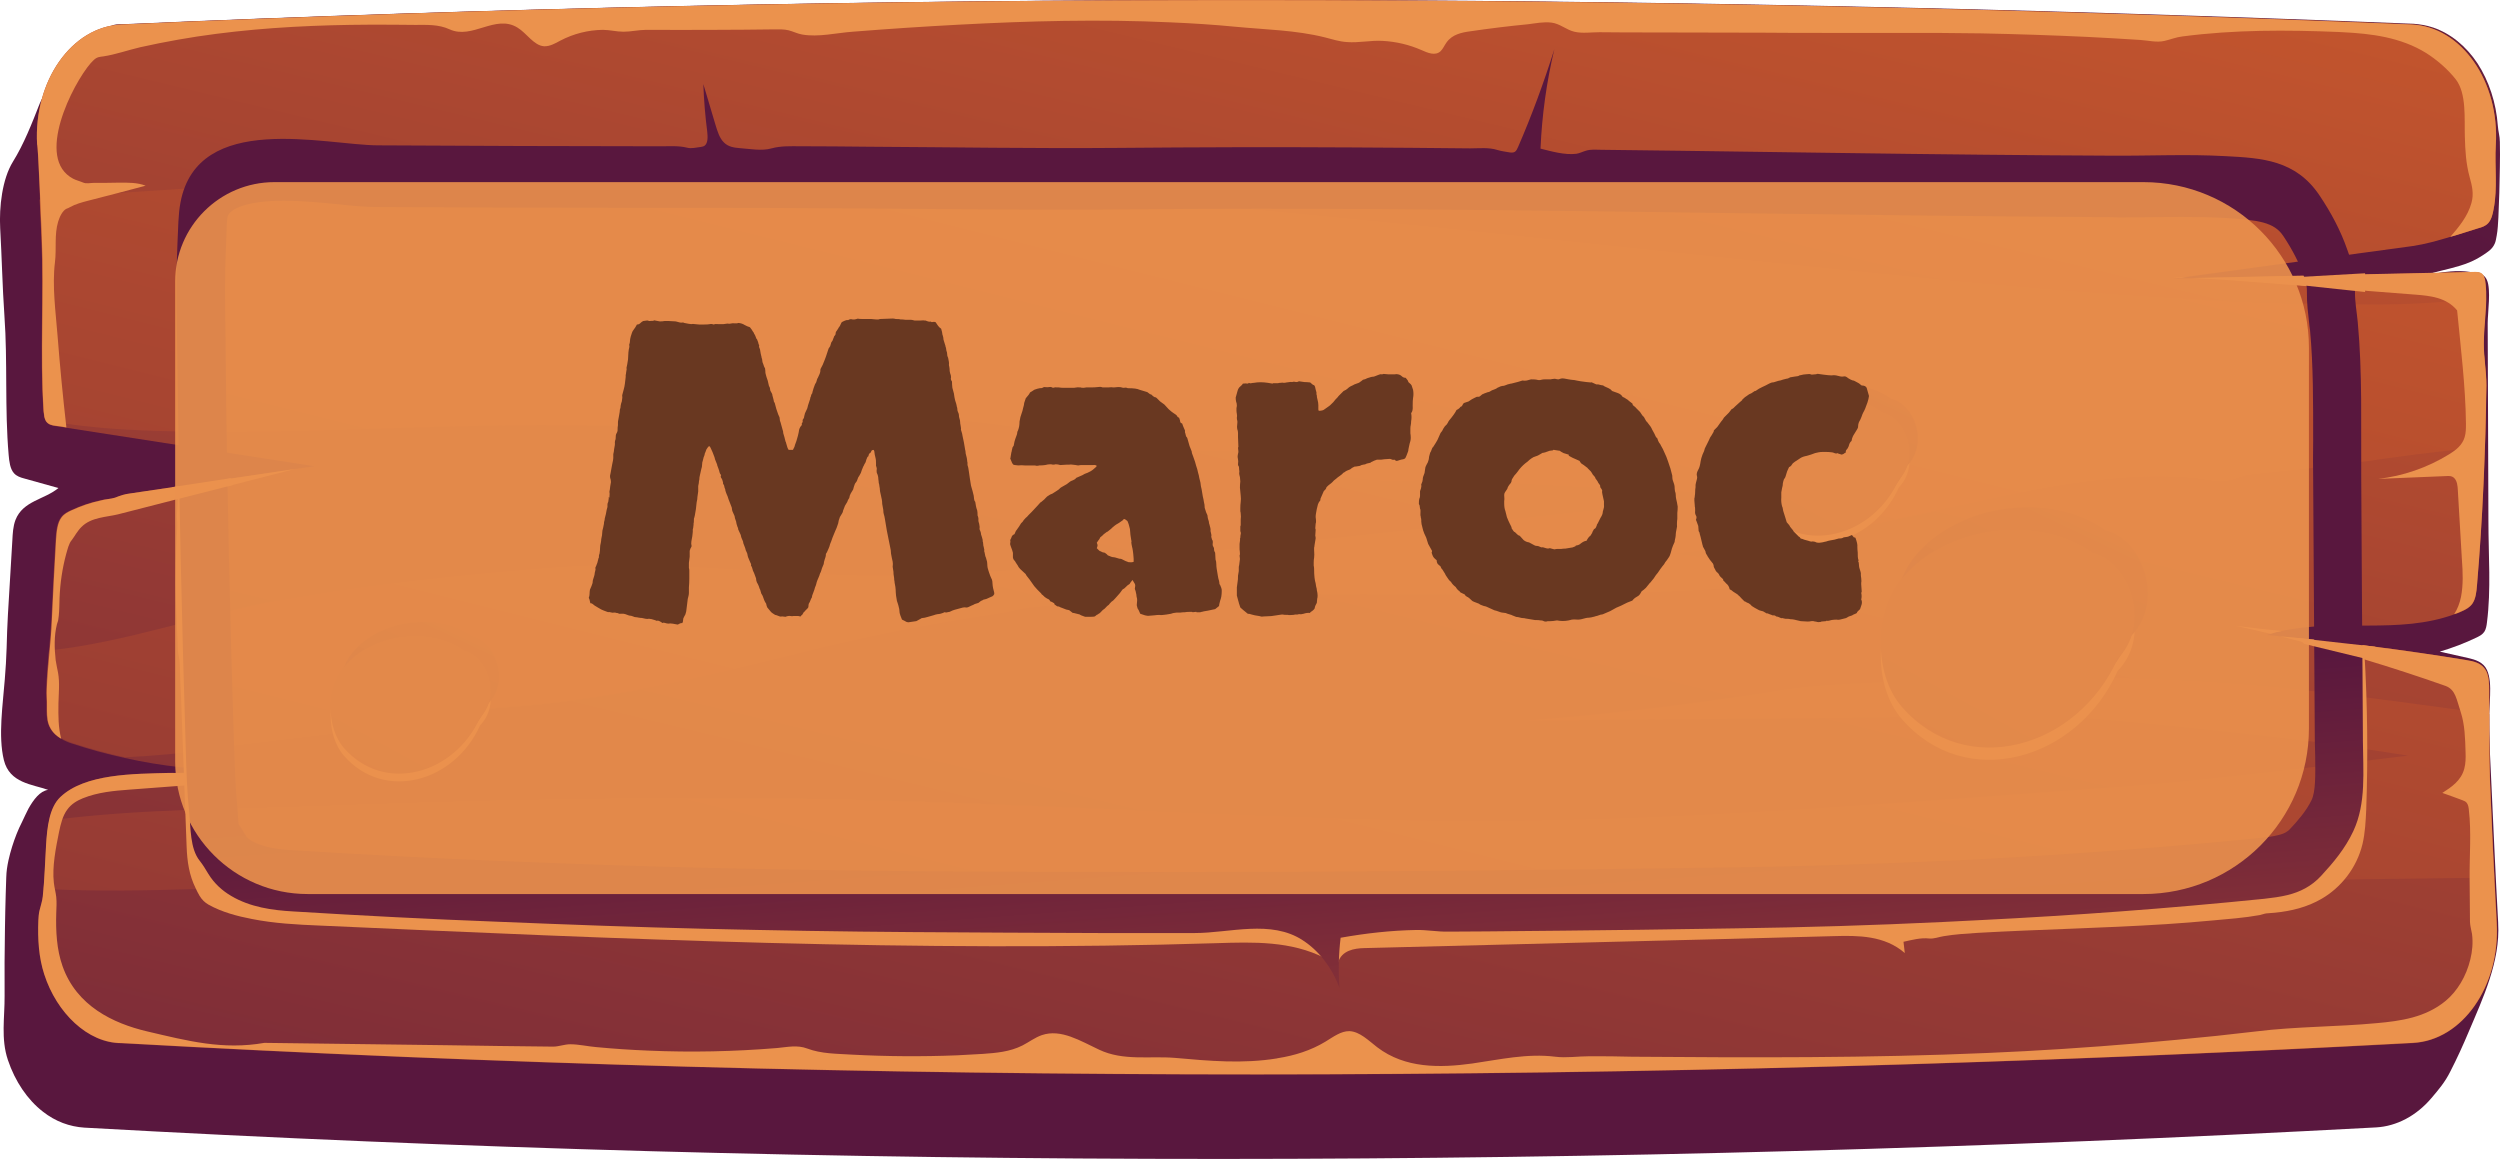 <svg fill="none" height="70" viewBox="0 0 151 70" width="151" xmlns="http://www.w3.org/2000/svg" xmlns:xlink="http://www.w3.org/1999/xlink"><linearGradient id="a"><stop offset="0" stop-color="#cf5c2b"/><stop offset="1" stop-color="#59173e"/></linearGradient><linearGradient id="b" gradientUnits="userSpaceOnUse" x1="115.784" x2="76.201" xlink:href="#a" y1="-103.532" y2="-19.861"/><linearGradient id="c" gradientUnits="userSpaceOnUse" x1="85.927" x2="47.937" xlink:href="#a" y1="-30.925" y2="126.451"/><linearGradient id="d" gradientUnits="userSpaceOnUse" x1="85.539" x2="36.891" xlink:href="#a" y1="-25.93" y2="169.21"/><linearGradient id="e" gradientUnits="userSpaceOnUse" x1="79.413" x2="76.119" xlink:href="#a" y1="88.101" y2="44.277"/><linearGradient id="f" gradientUnits="userSpaceOnUse" x1="127.902" x2="115.271" xlink:href="#a" y1="16.564" y2="43.087"/><linearGradient id="g" gradientUnits="userSpaceOnUse" x1="156.032" x2="49.121" xlink:href="#a" y1="-64.934" y2="129.92"/><linearGradient id="h" gradientUnits="userSpaceOnUse" x1="114.684" x2="106.717" xlink:href="#a" y1="14.318" y2="31.047"/><linearGradient id="i" gradientUnits="userSpaceOnUse" x1="132.428" x2="64.995" xlink:href="#a" y1="-37.086" y2="85.817"/><linearGradient id="j" gradientUnits="userSpaceOnUse" x1="28.987" x2="21.02" xlink:href="#a" y1="28.685" y2="45.415"/><linearGradient id="k" gradientUnits="userSpaceOnUse" x1="46.731" x2="-20.703" xlink:href="#a" y1="-22.717" y2="100.186"/><path d="m150.891 55.761c-.078-1.446-.155-2.892-.222-4.338-.067-1.517-.145-3.048-.212-4.565-.044-1.035-.111-2.141-.133-3.218-.023-.893.267-2.368-.112-3.176-.223-.482-.712-.624-1.147-.723-.568-.128-1.135-.255-1.703-.383.768-.227 1.514-.51 2.249-.865.167-.085.334-.17.445-.34.101-.156.134-.369.156-.553.256-1.985.089-4.083.089-6.096-.011-2.041-.011-4.097-.022-6.138-.011-1.942-.011-3.898-.022-5.841 0-.638.211-2.041-.045-2.608-.2-.468-.679-.44-1.046-.496-.379-.057-.758-.057-1.136-.028-.568.043-1.125.156-1.682.269.735-.255 1.492-.383 2.227-.61.479-.142.947-.34 1.392-.638.267-.184.557-.34.713-.695.067-.142.089-.326.122-.496.067-.354.078-.723.101-1.092.044-1.006.078-2.013.089-3.034.011-.51.011-1.021 0-1.531 0-.326-.101-.638-.123-.978-.1-1.375-.534-2.694-1.225-3.757-.69-1.049-1.637-1.815-2.683-2.169-.39-.128-.78-.198-1.181-.227-47.078-1.885-93.221-1.956-138.363.028-.178.014-.367-.014-.546.043-.178.071-.356.156-.546.241-.367.17-.735.34-1.091.567-.69.425-1.336.992-1.782 1.786-.256.468-.434.992-.668 1.46-.122.241-.278.425-.379.68-.479 1.219-.958 2.453-1.626 3.53-.646 1.049-.835 2.722-.768 4.012.1 1.758.134 3.53.256 5.288.2 2.793.011 5.586.256 8.407.033.397.089.851.323 1.106.167.184.39.255.601.312.69.199 1.392.383 2.082.581-.857.709-2.138.765-2.594 1.928-.145.383-.167.808-.189 1.233-.078 1.503-.189 2.991-.267 4.48-.033.666-.067 1.347-.078 2.013-.022.638-.056 1.262-.111 1.9-.111 1.488-.412 3.417-.056 4.877.345 1.403 1.726 1.46 2.672 1.8-.501.071-.88.595-1.18 1.12-.145.269-.256.539-.39.808-.122.241-.234.482-.334.737-.2.51-.367 1.035-.49 1.588-.078.369-.122.652-.134 1.035-.011.34-.022.68-.033 1.021-.022.68-.033 1.361-.045 2.042-.022 1.361-.033 2.722-.022 4.083.011 1.318-.234 2.594.2 3.884.434 1.29 1.18 2.396 2.116 3.119.757.595 1.615.907 2.505.964 45.397 2.538 91.552 2.509 138.419-.014 1.236-.071 2.428-.695 3.341-1.772.434-.51.824-.964 1.146-1.616.401-.78.769-1.588 1.114-2.41.846-1.999 1.904-4.225 1.77-6.535z" fill="url(#b)"/><path d="m145.748 63.007c-46.879 2.509-93.022 2.552-138.419.014-2.015 0-3.897-1.843-4.654-4.154-.334-1.035-.401-2.155-.356-3.261.011-.198.022-.383.067-.581.067-.298.178-.553.2-.865.011-.17.033-.312.045-.482.078-.879.1-1.772.156-2.651.033-.496.078-1.006.189-1.488.122-.553.323-1.049.668-1.389 1.492-1.432 4.421-1.403 6.592-1.46.423-.014.813-.028 1.169-.057.946-.071 1.893-.099 2.839-.099-2.249-.014-4.487-.255-6.703-.751-1.047-.227-2.093-.51-3.129-.851-.245-.071-.512-.184-.746-.326-.323-.184-.601-.454-.746-.851-.122-.34-.111-.737-.111-1.092.011-.354-.033-.723-.011-1.077.022-.765.1-1.503.156-2.254.056-.61.111-1.219.145-1.843.078-1.63.156-3.261.256-4.891.033-.496.078-1.035.345-1.375.167-.213.379-.312.59-.411.579-.269 1.169-.468 1.77-.596.312-.071.624-.071.891-.156.323-.128.568-.213.913-.255 3.307-.496 6.614-.978 9.932-1.474.39-.057.791-.113 1.192-.17-4.989-.766-9.988-1.56-14.977-2.325-.223-.043-.434-.071-.657-.099-.2-.028-.412-.071-.546-.255-.011-.014-.022-.028-.033-.043-.1-.17-.111-.369-.134-.581-.223-3.431.033-6.975-.122-10.448-.011-.199-.056-1.163-.1-2.268-.056-1.602-.145-3.431-.178-3.431-.212-3.813 2.082-7.102 5.089-7.23 45.13-1.999 91.273-1.928 138.318 0 3.018.128 5.334 3.431 5.1 7.273-.078 1.304.123 2.566-.134 3.884-.055.312-.133.624-.322.836-.167.184-.39.255-.602.312-.568.17-1.135.354-1.703.524-.758.227-1.504.44-2.272.553-4.543.61-9.064 1.233-13.596 1.857-.122.014-.245.028-.367.043-.145.014-.29.043-.434.057.367-.014.723-.014 1.08-.014 5.679-.128 11.369-.241 17.058-.369.156 0 .335 0 .457.128.145.142.178.383.2.61.034.312.034.61.034.893-.011.921-.134 1.8-.134 2.736 0 .822.156 1.63.156 2.481-.011 1.219-.044 2.438-.078 3.672-.089 2.779-.245 5.6-.479 8.392-.033.411-.078.836-.289 1.134-.167.227-.412.354-.646.454-.145.071-.289.128-.445.17-3.341 1.219-6.993.255-10.423 1.006-.222.043-.456.099-.668.17-.078.014-.156.043-.222.071.278.028.556.043.835.085 3.752.34 7.493.822 11.224 1.432.434.071.924.17 1.18.624.2.34.2.808.2 1.233v1.403c0 1.418 0 2.835.056 4.253.067 1.871.156 3.743.256 5.628.045.921.089 1.843.145 2.75.2 3.799-2.082 7.074-5.066 7.244z" fill="url(#c)"/><path d="m150.169 23.296c-.011 1.219-.045 2.438-.078 3.672-1.927.227-3.808.411-5.657.68-.434.057-.857.113-1.292.184-1.592.213-3.184.411-4.776.581-.791.085-1.593.17-2.394.255-.513.057-.969.312-1.459.383-.691.099-1.448-.128-2.149-.184-.78-.057-1.559-.085-2.339-.071-1.558.028-3.128.17-4.676.397-3.118.454-6.191 1.205-9.287 1.857-4.955 1.049-9.932 1.857-14.943 2.382 2.728.34 5.434.907 8.095 1.687-1.002.099-2.004.199-3.006.269-3.185.255-6.369.383-9.554.454s-6.38.071-9.565.057c-3.185 0-6.38-.014-9.565.014-3.185.043-6.369.128-9.554.312-1.592.099-3.185.213-4.766.369-.401.043-.79.085-1.191.128-.479.057-.947.227-1.436.298-3.797.567-7.594 1.276-11.347 2.212-5.835 1.46-11.703 2.892-17.638 3.402-1.069.085-2.149.17-3.218.255-5.111 1.304-10.634 1.574-15.645 2.353-1.704.269-3.441.411-5.178.496-1.047-.227-2.093-.51-3.129-.851-.245-.071-.512-.184-.746-.326-.323-.184-.601-.454-.746-.851-.122-.34-.111-.737-.111-1.092.011-.354-.033-.723-.011-1.077.022-.766.1-1.503.156-2.254 4.588-.482 9.298-2.169 13.707-2.991 5.668-1.035 11.447-1.645 17.159-2.056 6.469-.454 12.928.524 19.375.524 5.979 0 11.937-.666 17.883-1.276 11.591-1.191 23.161-2.424 34.73-3.7-2.516-.057-5.033-.142-7.55-.255-3.207-.142-6.414-.326-9.621-.539-.746-.043-1.514-.17-2.249-.071-.768.113-1.548.142-2.316.128-1.526-.028-3.051-.269-4.532-.737-.869-.269-1.737-.624-2.617-.822-1.492-.326-3.018-.227-4.543-.255-5.668-.099-11.246-1.999-16.914-1.928-1.492.014-2.973.17-4.454.34-1.57.184-3.151.369-4.732.425-.702.028-1.425.085-2.104-.113-.523-.156-1.125-.085-1.659-.099-.958-.028-1.915-.057-2.873-.085-1.915-.057-3.83-.085-5.757-.099-7.271-.043-14.52.468-21.791.397-3.096-.028-6.258-.113-9.32-.68-.011-.014-.022-.028-.033-.043-.1-.17-.111-.369-.134-.581-.223-3.431.033-6.975-.122-10.448-.011-.198-.056-1.162-.1-2.268 3.708-.411 7.438-.51 11.146-.851 7.26-.68 14.52-.978 21.813-.936 14.442.085 28.851 1.262 43.248 2.651 14.409 1.389 28.784 3.105 43.193 4.409 7.282.652 14.575 1.063 21.869 1.063 2.138 0 4.298-.17 6.458-.369-.011.921-.134 1.8-.134 2.736.034.893.19 1.701.179 2.538zm.233 24.086c-.055-1.418-.055-2.835-.055-4.253-4.599-.638-9.209-1.29-13.83-1.701-7.928-.695-15.901-.581-23.84-.17-1.648.085-3.273.142-4.91.397-.791.128-1.581.255-2.372.369-3.174.482-6.347.865-9.532 1.177-1.236.113-2.483.227-3.73.326 3.218-.028 6.436-.057 9.654-.085 3.218-.028 6.436-.057 9.654-.085 1.604-.014 3.218-.028 4.822-.043.801-.014 1.603-.014 2.416-.028.334 0 .69.028 1.024-.071.201-.057.401-.156.602-.199.723-.142 1.525.043 2.249.099.802.057 1.592.113 2.394.17 1.592.128 3.196.269 4.788.411 2.516.241 5.022.51 7.527.794 2.739.312 5.456.723 8.184 1.148-6.191.751-12.371 1.531-18.573 1.97-14.275 1.006-28.55 2.268-42.847 1.9-14.097-.34-28.16-1.375-42.268-1.304-7.438.028-14.865.184-22.281.468-5.478.199-11.024.17-16.491.879-.111.468-.156.992-.189 1.488-.056.879-.078 1.772-.156 2.651 6.091.312 12.248-.213 18.328-.227 7.427-.014 14.854.071 22.281.298 14.075.425 28.138 1.418 42.202 1.73 14.32.326 28.606-.978 42.892-1.9 7.371-.468 14.787-.482 22.159-.581h.156c-.101-1.885-.19-3.743-.257-5.628z" fill="url(#d)"/><g fill="#eb924d"><path d="m3.53 42.521c-.011.709-.011 1.432.167 2.098-.323-.184-.601-.454-.746-.851-.122-.34-.111-.737-.111-1.092.011-.354-.033-.723-.011-1.077.045-1.375.245-2.722.301-4.097.078-1.63.156-3.261.256-4.891.033-.496.078-1.035.345-1.375.167-.213.379-.312.59-.411.579-.269 1.169-.468 1.77-.595.278-.085.59-.085.857-.17.323-.128.568-.213.913-.255 3.307-.496 6.614-.978 9.932-1.474-3.552.921-7.104 1.815-10.667 2.736-.69.17-1.615.17-2.194.751-.122.113-.223.255-.323.397-.089.128-.167.269-.267.397-.189.213-.256.553-.345.851-.234.865-.367 1.772-.401 2.679-.011.34-.011.695-.045 1.035-.011.085-.022.17-.033.255-.011.099-.056.17-.078.269-.178.695-.156 1.46-.078 2.169.033.255.1.51.145.766.111.61.033 1.262.022 1.885z"/><path d="m131.761 16.777c-.2-.014-.4-.028-.601-.043h.958c-.112 0-.234.028-.357.043z"/><path d="m135.037 37.801c.924.113 1.849.227 2.773.312-.223.043-.457.099-.668.17-.713-.17-1.426-.34-2.105-.482z"/><path d="m148.644 36.056c.144-.737.111-1.503.055-2.254-.078-1.389-.167-2.793-.245-4.182-.011-.269-.044-.567-.211-.737-.134-.142-.323-.142-.49-.128-1.381.057-2.751.113-4.109.17 1.481-.17 2.951-.666 4.287-1.488.39-.241.791-.539.935-1.035.078-.255.078-.539.078-.822-.022-2.197-.323-4.65-.534-6.833-.646-.78-1.615-.879-2.506-.95-3.585-.283-7.182-.553-10.756-.836-.857-.071-1.815-.113-2.728-.17 5.679-.128 11.369-.241 17.059-.369.156 0 .334 0 .456.128.145.142.178.383.201.61.122 1.248-.112 2.396-.112 3.629 0 .822.156 1.63.156 2.481-.056 3.941-.223 8.052-.568 12.064-.033.411-.078.836-.289 1.134-.167.227-.412.354-.646.454-.145.071-.29.128-.445.17.189-.283.334-.652.412-1.035z"/><path d="m2.53 14.395c-.022-.468-.223-5.685-.29-5.685-.212-3.813 2.082-7.102 5.089-7.23 45.13-1.999 91.273-1.928 138.318 0 3.018.128 5.334 3.431 5.1 7.273-.078 1.304.123 2.566-.134 3.884-.055.312-.133.624-.322.836-.167.184-.39.255-.602.312-.568.17-1.124.369-1.692.524.49-.567 1.058-1.233 1.28-2.056.156-.553.034-1.035-.111-1.559-.223-.822-.267-1.602-.29-2.467-.033-1.063.112-2.58-.545-3.431-.501-.638-1.158-1.191-1.782-1.588-1.548-.964-3.34-1.177-5.044-1.262-.089 0-.167-.014-.256-.014-3.14-.128-6.291-.142-9.431.269-.379.043-.713.184-1.08.269-.457.113-1.003-.028-1.47-.057-1.069-.071-2.127-.128-3.196-.184-2.127-.099-4.265-.17-6.403-.213-1.603-.028-3.195-.028-4.799-.028-.501 0-1.013 0-1.514 0-.969 0-1.938 0-2.917 0-1.348 0-2.695 0-4.042-.014-.067 0-.134 0-.19 0-2.138 0-4.264-.014-6.402-.014-1.069 0-2.138 0-3.196-.014-.49 0-1.036.085-1.514-.028-.49-.113-.88-.496-1.392-.553-.468-.057-.947.043-1.403.099-1.169.113-2.327.255-3.485.425-.523.071-1.102.184-1.448.68-.122.17-.212.383-.356.525-.323.298-.779.099-1.158-.071-.746-.326-1.537-.51-2.338-.553-.724-.043-1.436.128-2.16.071-.457-.028-.891-.17-1.336-.284-1.759-.439-3.597-.468-5.367-.638-1.314-.128-2.639-.213-3.964-.269-4.265-.198-8.54-.085-12.794.142-2.138.113-4.265.255-6.403.425-.98.071-2.06.34-3.029.17-.278-.043-.546-.184-.824-.255-.289-.071-.579-.057-.88-.057-1.18.014-2.372.028-3.552.028-1.381.014-2.773 0-4.164 0-.468 0-.924.113-1.381.113-.423 0-.835-.113-1.258-.113-.88.014-1.748.227-2.561.652-.312.17-.635.354-.98.34-.624-.043-1.047-.794-1.615-1.134-1.336-.808-2.717.737-4.087.113-.679-.312-1.37-.269-2.093-.269-.913-.014-1.826-.014-2.739-.014-3.095.014-6.191.156-9.264.553-1.537.198-3.062.468-4.588.808-.735.17-1.481.439-2.227.553-.212.028-.379.028-.579.213-.913.808-3.418 5.33-1.626 6.918.111.099.234.184.367.255.189.099.39.142.59.227.2.099.457.028.668.028.512 0 1.024 0 1.525-.014.546 0 1.091-.014 1.603.184-1.158.312-2.316.61-3.474.907-.379.099-.757.198-1.113.397-.056.043-.122.057-.189.085-.245.113-.423.496-.512.794-.234.78-.089 1.63-.189 2.438-.178 1.446.045 3.005.156 4.437.145 1.843.323 3.7.534 5.543-.223-.043-.434-.071-.657-.099-.212-.028-.434-.071-.579-.283-.1-.17-.111-.369-.134-.581-.223-3.459.033-7.003-.111-10.462z"/><path d="m150.802 55.761c-.156-2.793-.29-5.586-.401-8.378-.067-1.885-.056-3.771-.056-5.657 0-.425-.011-.879-.2-1.233-.256-.454-.746-.553-1.18-.624-3.731-.61-7.472-1.092-11.225-1.432 3.341.822 6.793 1.871 9.966 2.991.624.227.668.836.924 1.588.245.751.268 1.602.29 2.41.011.34.011.68-.078 1.006-.189.723-.791 1.12-1.325 1.46.401.142.802.283 1.214.44.1.043.2.071.267.17.078.099.111.269.122.425.156 1.347.034 2.764.045 4.125.011.879.011 1.758.022 2.637.011.241.078.468.123.723.067.51.022 1.035-.101 1.531-.244 1.021-.79 1.928-1.492 2.509-1.213 1.006-2.728 1.219-4.175 1.347-2.416.227-4.844.199-7.249.496-.802.085-1.592.184-2.394.269-1.592.17-3.196.312-4.788.454-3.018.255-6.046.454-9.064.581-7.149.312-14.308.283-21.468.227-.857-.028-1.726-.028-2.583-.028-.702 0-1.37.113-2.06.028-1.681-.213-3.352.17-5.022.411-1.949.269-4.042.298-5.723-.978-.534-.411-1.058-.95-1.681-.978-.512-.014-.991.354-1.459.638-.891.539-1.871.836-2.85.992-.022 0-.033 0-.056.014-2.082.34-4.087.156-6.169-.028-1.526-.128-3.129.198-4.588-.496-1.125-.524-2.305-1.276-3.463-.879-.412.142-.779.425-1.169.624-.757.383-1.592.454-2.405.51-.512.028-1.024.057-1.537.085-2.127.085-4.265.071-6.391-.043-.891-.057-1.804-.043-2.672-.369-.601-.227-1.191-.085-1.815-.028-2.583.213-5.178.269-7.772.156-1.058-.043-2.116-.113-3.162-.213-.512-.043-1.047-.17-1.559-.17-.356 0-.679.142-1.036.142-2.149-.014-4.287-.057-6.436-.085-3.663-.043-7.338-.099-11.001-.142-2.505.439-4.61-.113-7.093-.695-2.038-.482-4.254-1.531-5.1-3.941-.356-1.007-.412-2.127-.379-3.204.011-.326.033-.638 0-.964-.033-.298-.111-.567-.145-.865-.111-.978.122-2.112.312-3.062.1-.482.223-.992.501-1.361.245-.34.59-.539.935-.68.913-.369 1.882-.454 2.839-.525 1.381-.099 2.761-.213 4.142-.312.278-.014.557-.043.835-.057-.033-.17-.056-.34-.056-.525l.011-.071c-.846-.028-1.692-.028-2.539-.043-2.182.057-5.1.043-6.592 1.46-.668.638-.791 1.815-.857 2.864-.067 1.035-.089 2.098-.2 3.133-.033.312-.134.567-.2.865-.045.199-.056.383-.067.581-.045 1.12.022 2.24.356 3.261.746 2.325 2.628 4.154 4.654 4.154 45.397 2.538 91.541 2.509 138.419-.014 2.984-.156 5.266-3.431 5.055-7.23z"/><path d="m10.613 35.163c0 .765.022 1.545.056 2.311.011.383.033.765.056 1.148.011.283 0 .595.045.865.044.227.089.425.089.666.022.652.044 1.318.078 1.97.044 1.319.1 2.623.145 3.941.067 1.687.122 3.36.189 5.047.033.936.156 1.744.546 2.538.078.156.145.312.234.454.145.241.323.411.546.539.813.454 1.737.695 2.617.865 1.359.269 2.728.34 4.098.397 18.05.808 36.122 1.63 54.183 1.063 2.205-.071 4.487-.142 6.536.907-.935-2.127-3.196-2.438-5.111-2.495-20.065-.581-40.142-1.233-60.14-3.36-.546-.057-1.147-.142-1.537-.652-.278-.354-.39-.865-.479-1.347-1.024-5.259-1.225-10.774-.601-16.133.033-.326.111-.68.1-1.006-.011-.34-.045-.68-.045-1.035-.011-.709.011-1.432.067-2.141-.078-.17-.267-.17-.412-.142-.379.057-.757.099-1.147.156.022.468 0 .907-.044 1.375-.011.156.011.269.022.425.022.312-.022.638-.033.936-.022.454-.033.921-.045 1.375 0 .44-.011.893-.011 1.333z"/><path d="m80.82 58.13c.223-.723.969-.851 1.581-.865 4.866-.128 9.721-.241 14.587-.369 4.587-.113 9.186-.227 13.774-.354 1.481-.043 3.062-.043 4.287 1.021-.023-.227-.056-.454-.078-.68.523-.113 1.024-.255 1.559-.198.289.028.59-.099.879-.142.679-.113 1.37-.156 2.049-.199 3.775-.213 7.561-.283 11.347-.524.957-.057 1.904-.142 2.861-.227.947-.085 1.904-.156 2.84-.326.133-.028.256-.085.389-.099.179-.014.357-.028.535-.043.957-.099 1.926-.326 2.817-.851 1.113-.652 2.093-1.815 2.45-3.303.156-.666.189-1.361.222-2.056.112-3.175.078-6.365-.111-9.527-.122-.156-.434.128-.479.354-.456 2.311-.801 4.65-1.024 7.003-.134 1.403-.245 2.892-.924 3.998-.746 1.205-1.994 1.687-3.174 2.027-6.269 1.843-12.749 2.027-19.174 2.197-5.991.156-11.981.326-17.961.482-4.988-.213-10.099.794-15.054.113-1.392-.199-2.795-.51-4.187-.255-.1.014-.212.043-.289.142-.056.071-.067.17-.089.269-.167.737.1 1.673.367 2.41z"/></g><path d="m142.72 44.675c-.011-2.694-.034-5.387-.056-8.095-.011-2.594-.033-5.174-.045-7.769-.022-3.119.078-6.266-.211-9.357-.056-.61-.178-1.233-.167-1.843.011-.921-.134-1.63-.457-2.509-.412-1.191-1.002-2.282-1.67-3.275-1.447-2.183-3.53-2.282-5.701-2.396-2.283-.128-4.554-.014-6.826-.028-2.539-.014-5.088-.028-7.627-.057-3.096-.028-6.18-.071-9.276-.113-3.095-.043-6.191-.085-9.286-.128-1.548-.014-3.096-.043-4.644-.057-.323 0-.657-.043-.969.057-.201.057-.379.156-.579.184-.69.085-1.481-.142-2.16-.312.089-2.027.367-4.04.835-5.997-.635 2.013-1.359 3.984-2.183 5.883-.056.128-.111.255-.211.312-.1.057-.223.043-.323.028-.234-.043-.479-.071-.713-.142-.534-.17-1.102-.099-1.659-.099-2.394-.028-4.777-.043-7.171-.057-4.699-.028-9.398-.014-14.086.028-5.033.043-10.066-.043-15.11-.071-1.37-.014-2.739-.028-4.098-.028-.59 0-1.158-.028-1.726.128-.59.17-1.314.028-1.915-.014-.334-.028-.69-.071-.958-.34-.267-.255-.39-.666-.512-1.063-.245-.822-.49-1.644-.735-2.467.033.964.111 1.914.234 2.864.033.312.056.709-.167.865-.067.043-.156.057-.234.071-.267.028-.546.113-.813.043-.512-.128-1.024-.085-1.548-.085-5.723 0-11.425-.028-17.126-.057-3.196-.014-10.879-2.084-11.926 3.445-.145.765-.134 1.559-.178 2.353-.111 2.382-.045 4.777-.011 7.173.089 7.896.267 15.793.512 23.675.033 1.205.078 2.424.201 3.629.1.95.044 2.197.635 2.934.2.255.345.496.523.794.356.581.846 1.021 1.381 1.333 1.147.68 2.472.865 3.741.936 4.142.255 8.273.468 12.404.624 4.165.17 8.318.326 12.482.425 4.165.099 8.318.17 12.482.199 3.775.028 7.55.043 11.324.057h5.779c2.082 0 4.599-.822 6.514.44.958.624 1.759 1.63 2.216 2.878-.078-1.007-.056-2.027.067-3.034 1.514-.269 3.029-.44 4.554-.468.657-.014 1.292.113 1.949.099.768 0 1.548-.014 2.316-.014 3.095-.028 6.191-.057 9.287-.099 1.915-.028 3.83-.057 5.757-.085 4.164-.057 8.317-.184 12.482-.383.746-.043 1.503-.071 2.249-.113 5.735-.284 11.469-.709 17.192-1.29.49-.057.958-.113 1.415-.227.734-.184 1.425-.51 2.026-1.163.735-.794 1.448-1.645 1.938-2.693.79-1.687.59-3.615.579-5.529zm-3.107 3.658c-.301.638-.857 1.276-1.314 1.758-.111.113-.278.255-.713.354-.322.085-.701.128-1.08.17-5.489.553-11.235.978-17.07 1.29-.746.043-1.481.071-2.227.099-4.364.199-8.418.326-12.404.383-11.836.184-23.495.283-34.674.283-5.011 0-10.021-.014-15.043-.057-4.12-.043-8.318-.099-12.438-.199-4.12-.099-8.307-.241-12.438-.411-4.131-.17-8.296-.383-12.371-.638-.902-.043-1.926-.156-2.65-.581-.178-.113-.267-.198-.289-.227-.134-.227-.301-.496-.49-.78-.011-.142-.022-.298-.033-.425-.022-.255-.033-.496-.056-.737-.1-1.021-.134-2.07-.178-3.332-.256-7.797-.434-15.736-.512-23.575l-.011-1.333c-.034-1.942-.056-3.771.033-5.571.011-.199.011-.411.022-.638.011-.44.022-.836.067-1.063.1-.482 1.169-.978 3.385-.978 1.091 0 2.26.113 3.285.213.88.099 1.715.17 2.427.17 5.089.028 10.188.043 15.288.043h2.862c3.808 0 7.616.014 11.436.043l3.675.028c2.683.028 5.378.043 8.062.043 1.125 0 2.26 0 3.407-.014 2.839-.028 5.668-.043 8.507-.043 9.61 0 19.408.142 28.873.269 7.427.099 15.121.199 22.648.241l.368.014c.668 0 1.314-.014 1.982-.014.646-.014 1.292-.014 1.926-.014.936 0 1.715.014 2.416.057h.078c2.038.128 2.985.255 3.541 1.092.568.851.958 1.63 1.225 2.382.201.581.201.737.201.964-.012.737.078 1.375.133 1.885.011.142.034.312.056.454.2 2.155.189 4.366.189 6.72-.011.737-.011 1.474 0 2.212l.1 15.821c.012.354.012.68.023 1.007.011 1.12.033 2.112-.223 2.637z" fill="url(#e)"/><path d="m10.668 30.159 3.407-.865-.145-.411-3.53.539z" fill="#eb924d"/><path d="m138.899 17.215 3.953.425v-1.134l-4.276.241z" fill="#eb924d"/><path d="m139.18 38.892 4.376 1.063-.089-.893-4.699-.524z" fill="#eb924d"/><path d="m126.382 34.128c-3.329-2.367-8.863-1.644-11.502 1.545-1.66 2.013-1.749 5.77 0 7.769 3.841 4.409 10.589 2.523 13.027-2.92.045-.057.09-.113.145-.156 1.86-2.141.535-5.699-1.67-6.238z" fill="#eb924d"/><path d="m127.173 32.044c-3.329-2.368-8.863-1.645-11.502 1.545-1.66 2.013-1.749 5.77 0 7.769 3.841 4.409 10.589 2.523 13.027-2.92.045-.057.09-.113.145-.156 1.86-2.141.535-5.699-1.67-6.238z" fill="url(#f)"/><path d="m126.382 33.39c-3.329-2.368-8.863-1.645-11.502 1.545-1.66 2.013-1.749 5.77 0 7.769 3.841 4.409 10.589 2.523 13.027-2.92.045-.057.09-.113.145-.156 1.86-2.141.535-5.699-1.67-6.238z" fill="url(#g)"/><path d="m113.723 25.396c-2.105-1.503-5.59-1.035-7.249.978-1.047 1.262-1.102 3.643 0 4.905 2.427 2.779 6.681 1.588 8.218-1.843.033-.028.055-.071.089-.099 1.169-1.361.334-3.601-1.058-3.941z" fill="#eb924d"/><path d="m114.223 24.092c-2.105-1.503-5.59-1.035-7.249.978-1.047 1.262-1.102 3.643 0 4.905 2.427 2.779 6.681 1.588 8.218-1.843.033-.028.055-.071.089-.099 1.169-1.375.334-3.615-1.058-3.941z" fill="url(#h)"/><path d="m113.723 24.928c-2.105-1.503-5.59-1.035-7.249.978-1.047 1.276-1.102 3.643 0 4.905 2.427 2.779 6.681 1.588 8.218-1.843.033-.028.055-.071.089-.099 1.169-1.361.334-3.601-1.058-3.941z" fill="url(#i)"/><path d="m28.029 39.769c-2.104-1.503-5.59-1.035-7.249.978-1.047 1.262-1.102 3.643 0 4.905 2.428 2.779 6.681 1.588 8.218-1.843.033-.028.056-.071.089-.099 1.169-1.361.334-3.601-1.058-3.941z" fill="#eb924d"/><path d="m28.529 38.451c-2.104-1.503-5.59-1.035-7.249.978-1.047 1.276-1.102 3.643 0 4.905 2.428 2.779 6.681 1.588 8.218-1.843.033-.028.056-.071.089-.099 1.169-1.361.334-3.601-1.058-3.941z" fill="url(#j)"/><path d="m28.029 39.303c-2.104-1.503-5.59-1.035-7.249.978-1.047 1.276-1.102 3.643 0 4.905 2.428 2.779 6.681 1.588 8.218-1.843.033-.028.056-.071.089-.099 1.169-1.361.334-3.601-1.058-3.941z" fill="url(#k)"/><path d="m10.58 17c0-3.314 2.686-6 6-6h112.879c5.523 0 10 4.477 10 10v23c0 5.523-4.477 10-10 10h-110.879c-4.418 0-8-3.582-8-8z" fill="#eb924d" opacity=".9"/><path d="m60.059 35.875c-.031.062-.07.109-.117.141-.047.016-.102.039-.164.07-.156.078-.258.117-.305.117s-.086.016-.117.047c-.047.016-.094.039-.141.07-.031.031-.07.062-.117.094-.172.047-.273.086-.305.117-.031.016-.07.031-.117.047-.141.078-.242.117-.305.117-.062-.016-.133-.016-.211 0s-.164.039-.258.07c-.078.016-.164.039-.258.07-.062.016-.156.055-.281.117-.141.031-.219.047-.234.047-.016-.016-.039-.023-.07-.023-.172.078-.312.117-.422.117-.094.016-.18.039-.258.07-.062.016-.117.031-.164.047-.047.016-.102.031-.164.047-.156.047-.266.07-.328.07-.047 0-.086.016-.117.047-.125.062-.211.109-.258.141-.281.047-.438.07-.469.07-.078 0-.148-.023-.211-.07-.062-.031-.125-.062-.188-.094-.078-.188-.125-.32-.141-.399 0-.062-.008-.141-.023-.234-.047-.203-.078-.32-.094-.352-.016-.047-.031-.094-.047-.141-.047-.25-.07-.422-.07-.516 0-.094-.008-.203-.023-.328-.031-.141-.047-.227-.047-.258 0-.047-.008-.102-.023-.164 0-.078-.008-.156-.024-.234-.016-.078-.023-.164-.023-.258-.031-.172-.047-.274-.047-.305.016-.125.016-.227 0-.305-.016-.078-.031-.148-.047-.211-.047-.203-.07-.367-.07-.492-.047-.234-.078-.391-.094-.469s-.031-.156-.047-.234c-.016-.078-.031-.156-.047-.234-.016-.078-.031-.156-.047-.234l-.047-.281c-.031-.188-.055-.328-.07-.422-.016-.109-.039-.211-.07-.305-.016-.062-.024-.117-.024-.164 0-.062-.008-.125-.023-.188-.016-.078-.031-.164-.047-.258 0-.094-.008-.18-.023-.258-.031-.172-.055-.281-.07-.328-.031-.125-.047-.211-.047-.258 0-.063-.008-.125-.023-.188-.016-.141-.031-.219-.047-.234 0-.016 0-.031 0-.047-.016-.078-.024-.141-.024-.188 0-.062-.008-.125-.023-.188s-.039-.125-.07-.188c-.016-.062-.016-.148 0-.258-.016-.078-.031-.133-.047-.164 0-.031 0-.086 0-.164 0-.141-.008-.234-.023-.281-.047-.188-.07-.305-.07-.351 0-.063-.016-.117-.047-.164-.078 0-.125.023-.141.07-.016.047-.039.086-.07.117-.047.016-.078.055-.094.117 0 .062-.023.102-.07.117-.062.141-.094.227-.094.258 0 .016-.008.039-.023.07-.016.031-.039.07-.07.117-.016.047-.039.094-.07.141-.062.141-.109.266-.141.375-.062.125-.117.219-.164.281-.047.156-.094.258-.141.305-.031.031-.055.07-.07.117-.031.078-.062.18-.094.305-.047.078-.094.156-.141.234s-.078.172-.094.281c-.062.094-.094.148-.094.164s-.008.039-.024.07c-.062.094-.109.172-.141.234-.062.156-.102.258-.117.305 0 .047-.016.094-.047.141l-.141.234c-.062.172-.094.281-.094.328 0 .031-.008.062-.024.094-.047.156-.102.297-.164.422-.047.125-.102.258-.164.399-.062.188-.109.312-.141.375-.031.125-.062.219-.094.281-.078.188-.133.297-.164.328 0 .078-.008.141-.024.188-.016.047-.031.094-.047.141-.016.047-.031.102-.047.164 0 .047-.008.094-.023.141-.078.172-.125.297-.141.375-.016.062-.039.117-.07.164-.031.109-.062.195-.094.258-.016.047-.039.102-.07.164-.031.078-.055.156-.07.234-.016.062-.039.125-.07.188-.016.078-.055.195-.117.351-.047.109-.07.188-.07.234 0 .031-.016.062-.047.094-.062.172-.109.274-.141.305-.016.047-.023.102-.023.164 0 .047-.016.086-.047.117-.047.047-.094.094-.141.141-.031.047-.062.078-.094.094-.062.125-.109.188-.141.188-.016.016-.031.039-.047.07-.047 0-.094-.008-.141-.024-.031 0-.07 0-.117 0-.062 0-.125 0-.188 0-.047.016-.102.016-.164 0-.094-.016-.195 0-.305.047-.094-.016-.164-.023-.211-.023-.047.016-.094.016-.141 0-.156-.062-.25-.094-.281-.094-.125-.078-.203-.133-.234-.164-.109-.125-.188-.219-.234-.281-.031-.062-.055-.141-.07-.234-.047-.062-.086-.133-.117-.211-.031-.078-.062-.164-.094-.258-.047-.078-.078-.133-.094-.164 0-.031-.008-.062-.023-.094-.016-.078-.039-.141-.07-.188-.016-.062-.031-.109-.047-.141-.031-.078-.07-.156-.117-.234-.031-.078-.047-.156-.047-.234-.094-.266-.156-.422-.188-.469-.031-.141-.07-.242-.117-.305.016-.062.008-.109-.023-.141-.016-.047-.039-.102-.07-.164-.078-.172-.117-.281-.117-.328 0-.047-.016-.102-.047-.164-.047-.078-.078-.164-.094-.258-.062-.172-.102-.274-.117-.305 0-.047-.008-.086-.023-.117-.078-.172-.117-.273-.117-.305 0-.031-.008-.062-.024-.094-.078-.156-.125-.258-.141-.305 0-.062-.016-.117-.047-.164-.047-.141-.07-.227-.07-.258s-.008-.062-.023-.094c-.047-.125-.07-.203-.07-.234 0-.031-.008-.062-.024-.094-.094-.188-.141-.312-.141-.375s-.016-.125-.047-.188c-.078-.203-.133-.344-.164-.422-.047-.156-.078-.242-.094-.258-.047-.109-.078-.195-.094-.258 0-.062-.016-.117-.047-.164-.016-.109-.039-.18-.07-.211-.031-.047-.039-.086-.024-.117-.031-.141-.07-.234-.117-.281-.031-.062-.031-.117 0-.164-.047-.047-.078-.102-.094-.164-.016-.078-.039-.156-.07-.234-.047-.109-.07-.172-.07-.188 0-.031-.008-.062-.024-.094-.094-.219-.141-.351-.141-.398-.047-.125-.086-.227-.117-.305-.062-.125-.102-.211-.117-.258-.016-.047-.047-.086-.094-.117-.062.062-.102.109-.117.141-.016.016-.031.039-.047.07-.047.141-.078.219-.094.234v.024c-.016.078-.039.148-.07.211-.016.047-.031.109-.047.188-.031.078-.047.164-.047.258 0 .094-.016.18-.047.258-.031.156-.062.297-.094.422-.016.062-.023.117-.023.164 0 .047-.008.094-.024.141 0 .078-.016.18-.047.305v.328c-.016.109-.031.219-.047.328 0 .094-.016.203-.047.328l-.047.422c-.047.312-.086.5-.117.562 0 .172-.008.274-.023.305v.07c-.016.156-.031.25-.047.281v.141c-.016.203-.039.367-.07.492-.016.078-.023.156-.023.234.016.062.023.109.023.141-.016.047-.039.094-.07.141-.016.047-.031.094-.047.141v.352l-.047.375v.305c.016.047.024.102.024.164v.492c0 .172-.008.344-.024.516v.328c0 .062-.008.125-.023.188s-.031.125-.047.188c0 .047-.008.109-.023.188l-.07.562c-.031.141-.062.227-.094.258-.016.031-.031.062-.047.094-.031.047-.047.102-.047.164 0 .078-.016.141-.047.188-.047 0-.094.008-.141.023-.047.031-.094.055-.141.07-.234-.047-.383-.07-.445-.07-.062.016-.133.016-.211 0-.109-.031-.18-.047-.211-.047-.016.016-.031.023-.047.023-.156-.109-.258-.156-.305-.141s-.086.008-.117-.023c-.188-.063-.32-.094-.398-.094-.062.016-.133.016-.211 0-.078-.016-.148-.031-.211-.047-.062 0-.133-.008-.211-.023-.062-.016-.117-.024-.164-.024s-.102-.016-.164-.047c-.078-.031-.141-.047-.188-.047-.031 0-.062-.008-.094-.023-.156-.062-.258-.094-.305-.094s-.086 0-.117 0c-.078.016-.141.008-.188-.023-.031-.016-.07-.024-.117-.024-.031-.016-.078-.023-.141-.023-.047.016-.094.016-.141 0-.109-.031-.18-.039-.211-.023-.016 0-.039-.008-.07-.024-.172-.062-.289-.109-.351-.141-.047-.031-.102-.062-.164-.094-.094-.063-.172-.109-.234-.141-.031-.031-.07-.062-.117-.094-.031-.031-.078-.047-.141-.047-.031-.172-.062-.281-.094-.328.031-.078.047-.156.047-.234s.008-.164.024-.258c.078-.172.125-.289.141-.352.016-.031.023-.07.023-.117 0-.047.008-.094.024-.141.062-.188.094-.297.094-.328 0-.047.008-.094.024-.141.031-.109.039-.172.023-.188 0-.016 0-.039 0-.07.047-.094.07-.148.07-.164.016-.031.031-.07.047-.117.047-.172.07-.266.07-.281.016-.016.023-.031.023-.047 0-.109.008-.172.024-.188.016-.031.023-.062.023-.094.016-.094.024-.188.024-.281 0-.109.016-.219.047-.328.016-.078.024-.148.024-.211.016-.078.031-.156.047-.234l.024-.281c.016-.047.031-.109.047-.188.016-.078.031-.156.047-.234 0-.078.008-.133.024-.164.016-.047.023-.094.023-.141l.07-.281c.031-.188.062-.328.094-.422 0-.047 0-.094 0-.141 0-.062.016-.117.047-.164.031-.172.039-.266.024-.281 0-.016.016-.008.047.023.016-.188.016-.297 0-.328 0-.047.008-.094.023-.141.016-.156.039-.313.07-.469 0-.094-.016-.18-.047-.258-.016-.094-.008-.188.024-.281.016-.094.031-.18.047-.258.016-.094.031-.18.047-.258.047-.203.07-.336.07-.398 0-.078 0-.156 0-.234.031-.125.047-.219.047-.281.047-.219.062-.359.047-.422 0-.062.016-.133.047-.211 0-.172.016-.281.047-.328.031-.047.055-.102.07-.164 0-.156.008-.273.024-.351 0-.047 0-.094 0-.141 0-.062.008-.125.023-.188l.047-.258c.031-.156.047-.274.047-.352.031-.062.047-.141.047-.234.016-.094.039-.18.07-.258.031-.188.039-.289.023-.305 0-.016 0-.039 0-.07l.094-.352c.031-.109.055-.227.07-.351.016-.141.031-.274.047-.399 0-.031 0-.07 0-.117.016-.047.024-.094.024-.141.016-.062.023-.109.023-.141.016-.047.016-.094 0-.141.031-.125.062-.297.094-.516l.023-.422c.016-.141.031-.234.047-.281.016-.047.016-.109 0-.188.031-.078.047-.148.047-.211 0-.078.016-.172.047-.281.062-.203.102-.312.117-.328.078-.109.133-.188.164-.234.031-.062.062-.117.094-.164.078 0 .141-.024.188-.07.062-.062.125-.109.188-.141.188-.031.289-.039.305-.023s.039.023.07.023c.141-.016.219-.016.234 0 .016 0 .023-.016.023-.047.156.031.281.055.375.07.109 0 .203-.008.281-.024h.258l.422.024c.203.062.328.086.375.07.047-.016.094-.008.141.023.219.047.359.07.422.07.062-.016.133-.016.211 0l.258.024h.305c.172 0 .289-.008.352-.024.078-.016.156-.008.234.024.062-.031.148-.039.258-.024h.328c.188-.031.289-.039.305-.023h.07c.156-.031.234-.039.234-.023h.047.164c.031-.016.062-.024.094-.024.141.016.258.055.352.117.109.062.219.109.328.141.078.094.133.172.164.234.062.078.094.133.094.164.016.016.031.039.047.07.047.125.078.203.094.234.031.016.047.039.047.07.047.109.07.18.07.211 0 .031.016.062.047.094-.016.047-.016.094 0 .141.016.047.031.086.047.117.031.203.055.328.07.375.016.047.024.086.024.117.031.078.047.148.047.211 0 .047.016.102.047.164.047.156.086.25.117.281.016.109.023.203.023.281.031.141.078.297.141.469l.07.305c.047.078.07.141.07.188s.008.086.023.117c.078.125.117.211.117.258 0 .031.008.062.023.094.047.172.07.273.07.305.016.016.031.039.047.07.047.187.078.305.094.351s.031.094.047.141c.062.188.102.289.117.305.031.047.047.109.047.188 0 .062.016.125.047.188l.117.422c.031.078.047.156.047.234.016.062.039.141.07.234.047.172.07.266.07.281.016 0 .023.016.023.047.062.25.117.398.164.445h.258c.078-.141.117-.234.117-.281.047-.125.078-.211.094-.258.016-.047.031-.102.047-.164s.031-.117.047-.164c.031-.125.055-.242.07-.352.031-.109.086-.203.164-.281-.016-.062-.008-.109.023-.141.031-.031.039-.086.023-.164.062-.078.094-.148.094-.211.016-.062.031-.125.047-.188.078-.172.125-.274.141-.305.016-.062.031-.125.047-.188.016-.062.039-.133.07-.211.047-.125.07-.211.07-.258.031-.047.047-.094.047-.141.016-.047.039-.086.07-.117 0-.047.008-.086.023-.117.016-.047.031-.102.047-.164.047-.141.078-.227.094-.258.031-.047.055-.086.07-.117.047-.172.078-.258.094-.258.047-.109.086-.195.117-.258.031-.062.047-.156.047-.281.094-.156.18-.344.258-.562.031-.094.055-.156.07-.188.016-.031.031-.078.047-.141.062-.188.102-.305.117-.352.031-.047.062-.094.094-.141.047-.141.07-.219.07-.234.016-.031.039-.062.07-.094.047-.125.07-.188.07-.188.016-.016.024-.039.024-.07.062-.062.094-.117.094-.164s.008-.086.024-.117c.109-.156.164-.242.164-.258.016-.031.039-.062.07-.094.062-.141.102-.219.117-.234.203-.109.328-.148.375-.117.094-.062.18-.078.258-.047.094.016.203 0 .328-.047.062.016.164.023.305.023h.516l.258.024c.109.016.195.008.258-.024.281-.016.484-.023.609-.023.125-.016.242-.008.351.023.172 0 .258.008.258.024h.047c.078 0 .172.008.281.023h.281c.078 0 .141.008.188.024.047.016.086.023.117.023h.281c.172-.016.266-.016.281 0h.07c.109.047.188.07.234.07.047-.016.094-.008.141.024.156-.031.242-.016.258.047.031.047.062.094.094.141.031.031.062.07.094.117.047.031.086.062.117.094.047.156.07.258.07.305 0 .031.008.062.024.094.031.094.047.18.047.258.047.172.078.274.094.305.016.031.023.062.023.094.031.078.047.141.047.188 0 .047.016.109.047.188.016.094.023.164.023.211.016.047.031.086.047.117.047.203.062.336.047.398 0 .047.008.094.023.141.016.078.023.164.023.258.016.094.039.18.07.258.016.078.016.148 0 .211 0 .047.023.102.07.164 0 .125.008.25.023.375.031.109.062.227.094.351.016.141.039.274.07.399.062.188.094.297.094.328 0 .031.008.062.024.094.016.062.023.125.023.188.016.062.039.125.07.188.016.047.023.094.023.141s.008.094.024.141c.031.094.047.172.047.234s.008.125.023.188c.031.156.039.25.023.281 0 .016.008.039.024.07.047.141.07.234.07.281.062.266.117.555.164.867.016.047.024.094.024.141s.008.094.023.141c.047.172.07.281.07.328 0 .047.008.102.024.164v.141c.016.047.031.102.047.164.016.094.031.195.047.305s.031.219.047.328c.031.172.055.32.07.445.031.109.062.219.094.328.047.188.07.281.07.281.016.172.031.274.047.305.016.016.031.039.047.07.031.203.055.328.07.375.016.047.031.094.047.141.016.062.023.164.023.305.047.109.062.203.047.281 0 .062.016.133.047.211.031.141.039.242.023.305 0 .047.016.094.047.141.031.078.047.148.047.211.016.047.031.094.047.141.047.141.062.227.047.258 0 .016.008.039.024.07.016.125.023.203.023.234.016.016.023.039.023.07.031.109.039.18.024.211 0 .031.008.062.023.094.016.078.031.156.047.234.031.062.055.133.07.211.031.078.047.164.047.258 0 .078.008.156.023.234.016.047.031.102.047.164.016.047.031.094.047.141.047.141.086.242.117.305.031.047.055.109.07.188.016.234.031.375.047.422.016.078.031.141.047.188.016.031.024.086.024.164zm8.812 1.195c-.078-.188-.133-.297-.164-.328-.016-.047-.031-.109-.047-.188l.024-.305c0-.062-.008-.117-.024-.164-.016-.062-.023-.117-.023-.164-.031-.172-.062-.289-.094-.352.016-.094.024-.156.024-.188 0-.047-.008-.086-.024-.117l-.141-.234c-.125.156-.18.234-.164.234-.125.078-.195.133-.211.164-.094.094-.148.141-.164.141-.016 0-.039.016-.07.047-.109.156-.195.266-.258.328-.125.141-.188.211-.188.211-.078.094-.148.156-.211.188-.094.094-.148.156-.164.187-.016.016-.047.039-.094.07-.109.125-.195.203-.258.234-.141.156-.227.234-.258.234-.031.031-.07.055-.117.07-.047.031-.086.062-.117.094-.047.016-.133.023-.258.023-.156 0-.266 0-.328 0-.188-.062-.297-.109-.328-.141-.141-.031-.234-.055-.281-.07-.047-.016-.094-.024-.141-.024-.141-.109-.211-.164-.211-.164-.125-.031-.195-.047-.211-.047-.016-.016-.031-.023-.047-.023-.156-.062-.258-.102-.305-.117-.031-.031-.086-.047-.164-.047-.094-.062-.148-.102-.164-.117 0-.031-.008-.055-.024-.07-.094-.062-.172-.102-.234-.117-.031-.078-.078-.125-.141-.141-.062-.031-.125-.07-.188-.117-.109-.109-.172-.164-.188-.164 0-.016-.016-.039-.047-.07l-.211-.211-.188-.211c-.125-.172-.219-.305-.281-.398-.156-.188-.234-.297-.234-.328-.203-.188-.312-.289-.328-.305-.078-.078-.133-.156-.164-.234-.078-.109-.133-.195-.164-.258-.062-.047-.102-.117-.117-.211 0-.094 0-.188 0-.281-.031-.125-.07-.242-.117-.351-.047-.109-.062-.188-.047-.234s.016-.109 0-.188c.047-.078.078-.148.094-.211.031-.062.086-.109.164-.141.062-.156.102-.234.117-.234.078-.109.133-.187.164-.234.062-.109.102-.172.117-.188l.094-.094c.031-.062.094-.141.188-.234.062-.047.117-.102.164-.164.062-.062.125-.125.188-.188.125-.141.242-.266.351-.375.125-.141.188-.211.188-.211.016 0 .031-.008.047-.024.156-.125.242-.203.258-.234.031-.031.062-.062.094-.094.141-.094.219-.141.234-.141.016 0 .039-.008.07-.024.156-.094.242-.148.258-.164.125-.078.195-.133.211-.164.031-.031.062-.055.094-.07.156-.094.266-.156.328-.188.141-.109.211-.164.211-.164.016 0 .031-.008.047-.023.172-.062.273-.125.305-.188.156-.062.281-.117.375-.164.094-.062.195-.109.305-.141.172-.078.281-.141.328-.188.156-.125.234-.203.234-.234-.062-.047-.133-.062-.211-.047-.062 0-.141 0-.234 0-.141 0-.242 0-.305 0s-.125 0-.188 0c-.047 0-.102.008-.164.023-.047 0-.102-.008-.164-.023-.203-.031-.336-.039-.398-.024-.047 0-.094 0-.141 0l-.399.024c-.094-.031-.188-.047-.281-.047-.047.016-.102.023-.164.023-.062-.016-.117-.023-.164-.023-.094 0-.195.016-.305.047-.109.016-.227.023-.352.023-.047.016-.102.023-.164.023-.047-.016-.102-.023-.164-.023-.234 0-.422 0-.562 0-.125-.016-.25-.016-.375 0-.188-.016-.289-.031-.305-.047-.016-.031-.039-.062-.07-.094-.078-.172-.117-.266-.117-.281.016-.031.023-.062.023-.094.031-.156.047-.25.047-.281.016-.031.023-.062.023-.094.031-.156.055-.234.07-.234.016-.016.031-.039.047-.07.031-.188.062-.32.094-.399.031-.094.062-.18.094-.258.016-.047.024-.086.024-.117 0-.047.016-.094.047-.141.062-.156.094-.336.094-.539.031-.203.07-.359.117-.469.047-.125.078-.234.094-.328.047-.156.07-.266.07-.328l.094-.281c.141-.156.227-.273.258-.352.047-.031.086-.055.117-.07.047-.031.094-.062.141-.094.125-.047.234-.078.328-.094.094 0 .148-.008.164-.023.031-.016.062-.031.094-.047.172.016.281.016.328 0 .062-.016.133 0 .211.047.109-.031.18-.039.211-.024h.141c.094.016.195.024.305.024h.351.258c.188-.031.289-.039.305-.024h.094c.031.016.094.024.188.024.094-.016.148-.024.164-.024h.305c.141 0 .274-.008.399-.023.109-.016.18-.016.211 0 .031.016.062.023.094.023h.305c.172-.016.266-.016.281 0h.07l.258-.023c.109 0 .18.008.211.023.047.016.086.024.117.024.109-.016.172-.016.188 0 .031.016.062.023.094.023.328 0 .555.031.68.094.25.078.406.125.469.141.125.094.188.141.188.141.016-.016.031-.016.047 0 .094.094.164.148.211.164.047 0 .086.016.117.047.094.094.164.164.211.211.141.109.227.172.258.188.109.125.195.219.258.281.078.062.133.109.164.141.031.016.062.039.094.07.156.094.242.164.258.211.016.047.055.078.117.094.047.125.07.211.07.258.016.047.055.078.117.094.016.047.031.094.047.141.016.047.039.102.07.164.047.078.062.141.047.188 0 .031.008.062.023.094.016.078.031.141.047.188.031.031.055.062.07.094.062.234.109.399.141.492.031.078.062.156.094.234.031.062.047.125.047.188.016.047.039.109.07.188.094.25.156.445.188.586.047.125.086.266.117.422.031.094.055.195.07.305.031.109.055.203.07.281.016.172.039.305.07.399l.07.422c.031.125.055.242.07.351.031.109.047.227.047.352.062.219.117.367.164.445.016.141.031.227.047.258.031.078.047.141.047.188 0 .031.008.062.023.094.062.203.086.328.07.375 0 .047.008.094.024.141.031.109.039.18.023.211v.047c.016.062.031.117.047.164.031.031.047.078.047.141-.016.109-.016.188 0 .234.031.047.055.094.07.141 0 .094.008.156.023.188.016.016.031.047.047.094l.023.399c.031.078.047.172.047.281 0 .094.008.188.023.281.031.172.055.312.07.422.016.109.039.211.07.305.016.062.023.117.023.164 0 .031.016.062.047.094.062.141.094.234.094.281v.117c0 .094-.008.188-.023.281-.016.094-.039.18-.07.258-.047.172-.07.281-.07.328-.141.109-.219.172-.234.188-.016 0-.055.008-.117.023s-.172.039-.328.07c-.203.031-.32.055-.352.07-.031 0-.062.008-.094.024-.156 0-.234 0-.234 0 0-.016-.008-.024-.023-.024-.125.016-.195.024-.211.024-.016-.016-.039-.024-.07-.024-.219 0-.352.008-.398.024-.109 0-.203.008-.281.023-.078 0-.156 0-.234 0-.156.016-.266.039-.328.07-.156.031-.25.047-.281.047-.188.031-.328.039-.422.023-.094 0-.195.008-.305.024-.172.016-.266.023-.281.023-.078.016-.172.008-.281-.023-.094-.031-.188-.062-.281-.094zm-.399-3.328c-.016-.219-.031-.375-.047-.469-.016-.109-.031-.188-.047-.234-.031-.141-.047-.234-.047-.281.016-.047.016-.086 0-.117-.047-.266-.07-.445-.07-.539 0-.094-.016-.188-.047-.281-.031-.125-.055-.203-.07-.234-.016-.047-.031-.086-.047-.117-.109-.094-.18-.133-.211-.117-.031.016-.055.039-.07.07-.141.094-.219.148-.234.164-.141.078-.227.133-.258.164-.078.062-.125.102-.141.117-.016.016-.039.039-.07.07-.156.125-.234.188-.234.188 0-.016-.008-.016-.024 0-.156.109-.25.188-.281.234-.031.031-.07.062-.117.094-.031.078-.07.141-.117.188-.031.047-.062.094-.094.141.031.063.047.117.047.164 0 .031-.016.086-.047.164.109.125.188.188.234.188.078.047.133.07.164.07.031 0 .062.008.094.023.094.062.148.109.164.141.016.016.031.024.047.024.141.062.227.094.258.094.047 0 .102.008.164.024.109.031.188.055.234.07.062 0 .109.008.141.023.172.094.312.156.422.188.125.016.227.008.305-.023zm11.18-8.93c.172 0 .289-.031.352-.094.125-.094.203-.148.234-.164.031-.016.062-.039.094-.07.156-.141.266-.258.328-.352.125-.125.188-.195.188-.211.109-.109.18-.18.211-.211.031-.031.062-.062.094-.094.109-.047.188-.094.234-.141.062-.062.125-.109.188-.141.109-.047.188-.086.234-.117.172-.063.258-.094.258-.094.016-.016.031-.023.047-.023.031-.031.062-.055.094-.07.031-.031.07-.062.117-.094.094-.016.18-.047.258-.094.172-.063.305-.094.398-.094.188-.078.289-.117.305-.117.062-.031.117-.039.164-.023.047 0 .086-.008.117-.024.156.016.25.024.281.024h.399c.078-.016.141-.016.188 0 .094.016.172.055.234.117s.141.094.234.094c.031.047.062.086.094.117.031.031.055.078.07.141.125.109.18.164.164.164 0 0 .008.008.024.023.062.172.094.266.094.281.031.172.031.336 0 .492-.016.094-.023.25-.023.469.016.219-.016.367-.094.445.031.156.031.32 0 .492 0 .078-.008.156-.023.234-.016.062-.023.133-.023.211v.281c.016.094.023.188.023.281 0 .062-.008.125-.023.188-.016.062-.031.117-.047.164-.031.156-.055.266-.07.328 0 .047-.008.094-.024.141-.078.219-.133.352-.164.399-.047.047-.094.07-.141.07-.031 0-.07.008-.117.023-.172.062-.274.086-.305.07-.016-.016-.047-.039-.094-.07-.047.016-.094.016-.141 0-.047-.031-.094-.047-.141-.047-.281.016-.453.031-.516.047h-.258c-.141.047-.234.086-.281.117-.047.016-.086.039-.117.07-.172.031-.273.062-.305.094-.109.016-.188.031-.234.047-.031.016-.062.031-.094.047-.172.031-.281.047-.328.047-.109.047-.195.102-.258.164-.172.062-.273.109-.305.141-.031.031-.07.055-.117.07-.031.047-.07.086-.117.117-.031.016-.062.039-.094.07-.094.062-.164.117-.211.164-.109.078-.188.148-.234.211-.047.047-.094.086-.141.117-.031.031-.07.062-.117.094-.031.031-.062.062-.094.094-.016.062-.039.109-.07.141-.031.031-.062.062-.094.094-.078.188-.133.312-.164.375-.031.047-.047.109-.047.188-.062.062-.109.141-.141.234-.016.078-.039.172-.07.281-.016.078-.031.164-.047.258-.016.078-.023.156-.023.234.031.203.031.336 0 .398-.016.156-.023.25-.023.281.016.031.023.062.023.094-.016.172-.023.289-.023.352.016.047.023.102.023.164-.031.219-.055.359-.07.422 0 .047-.008.094-.023.141v.117c.016.234.016.399 0 .492-.016.078-.024.164-.024.258v.211c.016.062.024.133.024.211 0 .375.031.664.094.867.016.125.031.211.047.258s.023.094.023.141c.031.125.047.234.047.328 0 .094-.008.156-.023.187-.016.109-.024.195-.024.258-.078.141-.117.227-.117.258 0 .031-.008.062-.023.094-.031.047-.078.094-.141.141-.062.031-.109.07-.141.117-.109-.016-.234 0-.375.047-.109.031-.188.039-.234.024-.047 0-.094.008-.141.023-.047 0-.094 0-.141 0-.047.016-.086.023-.117.023-.188.016-.289.016-.305 0 0 0-.008 0-.023 0-.172 0-.273-.008-.305-.023-.016 0-.031 0-.047 0l-.633.094c-.234.016-.398.024-.492.024-.078.016-.156.008-.234-.024-.219-.031-.375-.062-.469-.094-.078-.031-.156-.047-.234-.047-.109-.094-.195-.164-.258-.211-.062-.062-.125-.117-.188-.164-.047-.156-.078-.25-.094-.281 0-.031-.008-.062-.024-.094-.062-.219-.094-.336-.094-.351 0-.203 0-.367 0-.492.016-.141.031-.258.047-.352.016-.062.023-.18.023-.352.031-.172.047-.266.047-.281 0-.078 0-.148 0-.211 0-.062.008-.109.023-.141.031-.219.047-.344.047-.375-.016-.125-.023-.195-.023-.211.016-.031.023-.062.023-.094 0-.078-.008-.172-.023-.281 0-.109 0-.219 0-.328.031-.188.039-.289.023-.305 0-.016.008-.039.023-.07 0-.078.008-.148.024-.211.016-.062.008-.125-.024-.188 0-.172 0-.266 0-.281.016-.031.024-.062.024-.094 0-.125 0-.234 0-.328.016-.109.016-.227 0-.352 0-.047-.008-.094-.024-.141 0-.062 0-.125 0-.188 0-.141.008-.266.024-.375.016-.125.016-.25 0-.375-.016-.203-.031-.367-.047-.492 0-.125.008-.25.023-.375-.016-.156-.023-.242-.023-.258-.031-.109-.047-.188-.047-.234.016-.062.016-.133 0-.211 0-.141-.016-.219-.047-.234-.016-.031-.023-.062-.023-.094.016-.141.016-.242 0-.305s-.023-.125-.023-.188c.016-.062.023-.109.023-.141.016-.047.023-.094.023-.141-.016-.141-.023-.219-.023-.234.016-.016.023-.031.023-.047l-.023-.586c0-.109 0-.195 0-.258 0-.078-.016-.156-.047-.234-.016-.078-.016-.172 0-.281.016-.125.016-.203 0-.234-.016-.047-.023-.102-.023-.164.016-.078.016-.156 0-.234s-.023-.148-.023-.211c0-.047 0-.094 0-.141.016-.062.023-.117.023-.164 0-.078-.016-.156-.047-.234-.016-.078-.023-.156-.023-.234.062-.234.102-.375.117-.422.016-.063.047-.125.094-.188.141-.125.211-.195.211-.211s.008-.023.023-.023c.125-.016.211-.016.258 0 .047 0 .078-.016.094-.047.047.031.094.039.141.023.062-.016.117-.023.164-.023.25-.047.531-.047.844 0 .172.031.266.047.281.047.016-.016.031-.024.047-.024h.281c.047-.016.094-.023.141-.023.109-.016.18-.016.211 0 .047 0 .102-.008.164-.023.188-.031.297-.039.328-.024.031 0 .07-.008.117-.023.031 0 .078.008.141.023.062 0 .117-.016.164-.047.125.016.234.031.328.047.094 0 .211.008.352.024.109.109.188.164.234.164.047.047.078.133.094.258.047.141.062.227.047.258 0 .031.008.063.023.094 0 .078.016.172.047.281.031.109.047.219.047.328v.258zm17.719-1.195c.062.016.172.055.328.117.141.047.242.125.305.234.078.031.148.07.211.117.062.031.125.078.188.141.156.109.227.172.211.188v.047c.141.109.211.172.211.188.031.031.07.07.117.117.047.047.086.086.117.117.078.109.125.18.141.211.031.031.062.062.094.094.078.141.125.227.141.258.031.016.055.039.07.07.156.188.25.328.281.422.047.078.094.164.141.258.062.141.102.219.117.234.016 0 .032.008.047.023.047.141.086.234.117.281.047.047.086.109.118.188.078.125.148.266.211.422.078.156.148.328.21.516.11.297.196.586.258.867 0 .109.008.195.024.258.078.203.117.344.117.422 0 .078.008.164.023.258.032.078.047.156.047.234 0 .078.008.156.024.234.031.109.062.266.093.469 0 .125-.007.25-.023.375v.351c-.016.125-.023.234-.023.328.015.094.007.195-.024.305-.031.141-.047.242-.047.305s-.008.133-.023.211c-.031.125-.047.211-.047.258-.031.078-.063.148-.094.211-.015.047-.039.109-.07.188-.031.125-.055.211-.07.258-.032.125-.079.227-.141.305-.047.078-.109.164-.188.258-.046.094-.101.172-.164.234-.047.062-.093.125-.14.188-.11.172-.196.289-.258.352-.047.062-.094.133-.141.211-.125.156-.195.242-.211.258-.016 0-.031.016-.047.047-.062.078-.133.164-.211.258-.078.078-.164.148-.258.211-.078.156-.148.25-.211.281-.047.031-.109.07-.188.117-.062.047-.117.102-.164.164-.25.094-.398.156-.445.188l-.234.117c-.234.094-.383.164-.445.211-.062.031-.133.07-.211.117-.062.031-.172.078-.328.141-.094.047-.164.07-.211.07-.031 0-.062.008-.094.023-.125.047-.203.07-.234.07-.016 0-.039.008-.07.024-.172.047-.289.07-.352.07s-.125.008-.188.023c-.203.062-.359.094-.469.094-.188-.016-.312-.016-.375 0-.047.016-.109.031-.188.047-.234.047-.469.047-.703 0-.172.031-.312.047-.422.047-.047 0-.094 0-.141 0-.047.016-.086.024-.117.024-.062 0-.117-.016-.164-.047-.031-.016-.078-.023-.141-.023-.062-.016-.18-.024-.352-.024-.094-.016-.188-.031-.281-.047-.094-.016-.188-.031-.281-.047-.047-.016-.102-.024-.164-.024-.047 0-.094-.008-.141-.023-.109-.031-.195-.047-.258-.047-.203-.078-.297-.117-.281-.117-.219-.062-.336-.102-.351-.117-.188-.016-.312-.039-.375-.07-.172-.062-.274-.094-.305-.094l-.258-.117c-.188-.094-.312-.141-.375-.141-.156-.047-.258-.094-.305-.141-.172-.062-.273-.102-.305-.117-.031-.016-.062-.031-.094-.047-.156-.156-.266-.242-.328-.258-.062-.031-.109-.078-.141-.141-.172-.078-.266-.125-.281-.141 0-.016-.008-.031-.024-.047-.094-.062-.172-.148-.234-.258-.125-.094-.219-.195-.281-.305-.094-.078-.156-.148-.188-.211-.109-.156-.164-.242-.164-.258s-.008-.031-.023-.047c-.109-.188-.18-.289-.211-.305-.016-.031-.031-.07-.047-.117-.047-.047-.102-.094-.164-.141-.047-.062-.07-.141-.07-.234-.125-.094-.203-.18-.234-.258-.047-.109-.07-.18-.07-.211.016-.031.024-.062.024-.094-.109-.188-.188-.328-.234-.422-.062-.203-.102-.328-.117-.375-.094-.188-.156-.336-.188-.445-.031-.109-.062-.234-.094-.375-.016-.125-.023-.195-.023-.211.016-.016.016-.039 0-.07 0-.047-.008-.086-.023-.117 0-.047-.008-.094-.024-.141.016-.234.008-.367-.023-.398-.016-.156-.031-.234-.047-.234-.016-.016-.023-.039-.023-.07 0-.125.008-.219.023-.281.031-.062.047-.125.047-.188 0-.125 0-.219 0-.281.047-.125.07-.203.07-.234.016-.047.016-.102 0-.164.062-.141.094-.242.094-.305s.008-.117.023-.164c.031-.094.055-.156.07-.188.016-.031.023-.062.023-.094.016-.078.024-.133.024-.164 0-.031.008-.078.023-.141.047-.109.094-.203.141-.281.047-.125.07-.211.07-.258s.008-.094.023-.141c.031-.141.062-.227.094-.258.062-.172.102-.258.117-.258.016 0 .024-.008.024-.023.078-.125.133-.211.164-.258.031-.062.062-.117.094-.164.031-.078.062-.148.094-.211.031-.062.062-.133.094-.211.078-.094.117-.148.117-.164.016-.031.031-.062.047-.094.078-.125.125-.188.141-.188.016-.016.039-.039.07-.07.062-.094.094-.148.094-.164.016-.016.031-.039.047-.07.234-.281.383-.492.445-.633.125-.062.203-.125.234-.188.062-.016.102-.047.117-.094.031-.062.062-.109.094-.141l.281-.094c.156-.109.273-.18.351-.211.109-.062.18-.086.211-.07.047 0 .086-.008.117-.024.125-.109.188-.156.188-.141s.016.008.047-.024c.156-.062.242-.094.258-.094.031 0 .062-.008.094-.023.125-.078.203-.117.234-.117.031-.016.07-.031.117-.047.047-.016.086-.039.117-.07.156-.078.258-.117.305-.117.047 0 .094-.008.141-.023.156-.062.25-.094.281-.094.047-.016.086-.023.117-.023.328-.078.555-.141.68-.188.094.016.18.016.258 0 .094-.031.18-.055.258-.07.188 0 .305.008.352.023s.094.023.141.023.094-.008.141-.023c.062-.016.125-.023.188-.023h.375c.047-.016.094-.024.141-.024.062-.016.117-.016.164 0s.102.024.164.024c.047-.016.094-.031.141-.047.062-.016.133-.016.211 0 .094.016.18.031.258.047.078.016.125.023.141.023.188.016.297.031.328.047.078.016.164.031.258.047.109.016.227.031.352.047.172.016.258.024.258.024.016-.016.039-.016.07 0 .141.062.227.102.258.117h.117l.188.047c.078 0 .141.024.188.07.219.094.344.156.375.188zm-3.328 3.586c-.156-.031-.234-.039-.234-.023s-.008.023-.024.023c-.156.016-.242.031-.258.047s-.039.023-.07.023c-.062.031-.133.055-.211.07-.062 0-.109.016-.141.047-.156.094-.242.141-.258.141s-.039.008-.07.024c-.141.047-.211.078-.211.094 0 0-.016.008-.047.024-.094.062-.18.133-.258.211-.109.078-.195.148-.258.211-.047.047-.086.086-.117.117-.125.141-.188.219-.188.234-.094.125-.172.219-.234.281-.109.156-.164.258-.164.305 0 .047-.016.094-.047.141-.125.141-.195.258-.211.351-.047.078-.094.148-.141.211-.031.047-.047.102-.047.164.016.203.016.328 0 .375v.117c0 .203.024.359.07.469.031.125.062.25.094.375.047.125.102.25.164.375.094.172.133.266.117.281 0 .016.008.031.024.047.078.125.125.188.141.188s.031.008.047.023c.125.125.195.188.211.188s.039.008.07.024c.078.078.156.164.234.258.094.078.203.125.328.141l.305.164c.047.031.094.047.141.047.047 0 .094.008.141.023.094.047.156.07.188.07.031-.016.062-.016.094 0 .141.047.234.07.281.07.047-.016.086-.023.117-.023.156.047.25.07.281.07.047-.016.094-.024.141-.024h.234c.109-.016.203-.023.281-.023l.422-.07c.141-.047.203-.078.188-.094 0-.016.016-.024.047-.024.109-.016.195-.055.258-.117.141-.109.258-.164.352-.164.078-.156.156-.258.234-.305.094-.141.133-.211.117-.211 0-.016.008-.031.024-.047.047-.109.086-.164.117-.164.031-.016.055-.039.07-.07.047-.094.07-.156.07-.188.016-.031.031-.055.047-.07l.164-.328c.094-.141.141-.266.141-.375.062-.187.086-.32.07-.398 0-.078 0-.156 0-.234-.016-.078-.031-.148-.047-.211s-.031-.133-.047-.211c-.016-.062-.023-.109-.023-.141.016-.047.016-.086 0-.117-.031-.063-.062-.109-.094-.141-.016-.047-.023-.094-.023-.141-.094-.125-.141-.195-.141-.211 0-.016-.008-.031-.024-.047-.078-.109-.117-.164-.117-.164 0-.016-.008-.039-.023-.07-.047-.062-.094-.117-.141-.164-.031-.062-.07-.125-.117-.187-.109-.109-.172-.172-.188-.188 0-.016-.016-.031-.047-.047-.156-.125-.266-.203-.328-.234-.047-.047-.086-.102-.117-.164-.172-.078-.312-.141-.422-.188-.156-.078-.234-.125-.234-.141.016-.031.016-.047 0-.047l-.305-.094c-.125-.062-.203-.109-.234-.141zm17.203.258c-.171-.047-.257-.078-.257-.094-.047.031-.11.031-.188 0-.062-.031-.117-.047-.164-.047-.125-.016-.234-.023-.328-.023-.078 0-.156 0-.234 0-.079 0-.157.008-.235.023s-.148.031-.211.047c-.156.062-.32.117-.492.164-.172.031-.305.078-.398.141-.157.109-.25.172-.282.188-.015 0-.039.016-.07.047-.078.047-.133.102-.164.164s-.086.109-.164.141c-.078.172-.117.258-.117.258-.047.141-.078.242-.094.305s-.047.117-.094.164c-.031.078-.054.164-.07.258 0 .094-.016.188-.047.281-.016.078-.031.164-.047.258v.305c-.015.188 0 .367.047.539.031.062.047.117.047.164 0 .031.008.07.023.117.047.141.086.266.118.375.031.094.062.195.093.305.125.141.188.219.188.234 0 .016.008.031.023.047.032.031.063.07.094.117.047.047.086.102.117.164.11.109.18.18.211.211s.063.062.094.094c.047.016.086.055.117.117.078.016.149.039.211.07.063.016.148.039.258.07.078.031.14.047.187.047.047-.016.094-.016.141 0 .047 0 .094.016.141.047.046.016.109.023.187.023.141-.016.234-.031.281-.047s.086-.024.118-.024c.078-.031.164-.055.257-.07.094-.016.18-.031.258-.047l.258-.07c.109 0 .18-.008.211-.023s.062-.031.094-.047c.172-.016.281-.039.328-.07.062-.031.117-.055.164-.07.062.078.101.125.117.141.031 0 .063.008.094.024.094.25.133.43.117.539 0 .109.008.227.023.352 0 .219.008.352.024.398.031.047.031.094 0 .141.031.031.047.086.047.164 0 .062.008.133.023.211.078.219.11.359.094.422 0 .062.008.133.023.211.016.156.016.25 0 .281v.094c.016.172.024.289.024.351.015.062.008.117-.024.164.032.141.032.273 0 .398.047.094.055.195.024.305-.031.094-.063.188-.094.281-.125.109-.187.18-.187.211 0 .016-.016.031-.047.047-.157.062-.235.102-.235.117-.093.031-.164.055-.211.07-.047.031-.101.062-.164.094-.203.047-.328.078-.375.094-.062.016-.133.016-.211 0-.078 0-.172.008-.281.023-.156.047-.25.062-.281.047-.016-.016-.039-.008-.07.023-.172.016-.266.024-.282.024 0 .016-.015.023-.047.023-.093.016-.164.016-.211 0-.031-.016-.07-.023-.117-.023-.078-.031-.156-.039-.234-.024-.063.016-.133.024-.211.024l-.422-.024c-.187-.047-.32-.078-.398-.094-.078-.016-.157-.024-.235-.024-.047-.016-.101-.023-.164-.023-.047 0-.086 0-.117 0-.125-.031-.195-.047-.211-.047-.016.016-.039.016-.07 0-.125-.062-.219-.094-.281-.094-.047-.047-.094-.07-.141-.07-.047.016-.094.008-.141-.024-.14-.047-.218-.078-.234-.094-.016 0-.039 0-.07 0-.141-.094-.235-.141-.282-.141-.047-.016-.101-.031-.164-.047-.234-.125-.383-.211-.445-.258-.047-.062-.109-.117-.188-.164-.046-.016-.085-.031-.117-.047-.031-.031-.078-.055-.14-.07l-.188-.188c-.078-.094-.133-.148-.164-.164-.016-.016-.039-.039-.07-.07-.094-.062-.18-.117-.258-.164-.063-.062-.133-.109-.211-.141-.031-.156-.102-.274-.211-.352-.078-.094-.133-.148-.164-.164-.016-.031-.023-.062-.023-.094-.141-.125-.211-.195-.211-.211-.047-.109-.102-.18-.164-.211-.047-.047-.086-.109-.118-.188-.031-.047-.054-.094-.07-.141 0-.062-.016-.125-.047-.188-.125-.156-.187-.234-.187-.234-.094-.141-.141-.211-.141-.211 0-.016-.008-.031-.023-.047-.063-.094-.094-.156-.094-.188 0-.031-.008-.062-.024-.094-.078-.156-.125-.242-.14-.258 0-.031-.008-.062-.024-.094-.062-.266-.101-.43-.117-.492-.015-.062-.031-.117-.047-.164 0-.062-.023-.125-.07-.188l-.023-.305c-.047-.141-.079-.227-.094-.258-.016-.047-.031-.086-.047-.117.047-.109.047-.195 0-.258-.047-.078-.063-.172-.047-.281 0-.172-.008-.258-.023-.258 0-.016 0-.039 0-.07l-.024-.281c0-.047 0-.094 0-.141.016-.047.024-.094.024-.141.015-.094.023-.18.023-.258 0-.094.008-.188.024-.281 0-.047 0-.094 0-.141.015-.047.023-.086.023-.117.062-.203.086-.328.07-.375-.015-.047-.023-.086-.023-.117 0-.078.015-.148.047-.211.031-.063.062-.125.093-.188.032-.078.055-.164.071-.258.015-.109.039-.227.07-.351.031-.078.055-.148.07-.211.032-.078.063-.148.094-.211.031-.094.047-.148.047-.164.016-.031.031-.062.047-.094.031-.062.062-.125.094-.188.031-.062.062-.125.093-.188.063-.156.118-.258.164-.305.11-.172.157-.266.141-.281 0-.016.008-.031.024-.047.031-.031.062-.062.093-.094.032-.031.063-.062.094-.094.125-.172.203-.281.234-.328.032-.047.063-.086.094-.117.063-.109.102-.164.117-.164.016-.016.032-.031.047-.047l.211-.211c.078-.094.133-.164.164-.211.047-.016.086-.039.117-.07.032-.031.063-.062.094-.094l.258-.234c.109-.094.164-.141.164-.141 0-.016.008-.031.023-.047.11-.109.196-.18.258-.211.094-.078.188-.133.282-.164.156-.109.234-.156.234-.141s.008.016.023 0c.125-.094.258-.172.399-.234.14-.062.281-.133.422-.211.093-.047.164-.07.211-.07.046 0 .086-.008.117-.024.187-.062.304-.094.351-.094.047-.016.094-.031.141-.047.172-.047.273-.07.305-.07.031-.016.078-.039.14-.07l.282-.047c.156-.016.234-.031.234-.047.016-.016.031-.023.047-.023.187-.047.328-.07.422-.07.14-.016.218-.016.234 0 .031.016.063.023.094.023.14-.016.226-.023.258-.023.031-.016.062-.024.093-.024l.328.047c.235.031.399.047.493.047.109-.016.203-.016.281 0 .219.062.359.086.422.07.062-.016.117-.016.164 0 .062.031.109.062.14.094.047.031.102.062.165.094.031.016.07.031.117.047.047 0 .093.016.14.047.188.094.289.156.305.188.031.016.063.039.094.07.156 0 .258.047.304.141l.141.492c-.016.125-.047.258-.094.398-.047.125-.093.25-.14.375-.032.078-.071.156-.117.234-.032.062-.063.141-.094.234-.047.125-.086.211-.117.258-.032.047-.055.102-.071.164-.015.047-.023.102-.023.164s-.016.117-.047.164c-.109.188-.195.328-.258.422-.047.094-.078.195-.094.305-.062.047-.109.117-.14.211-.016.078-.047.156-.094.234-.031.031-.062.07-.094.117-.015.031-.023.078-.023.141-.047.016-.086.039-.117.07-.016.016-.055.031-.118.047z" fill="#693821"/></svg>